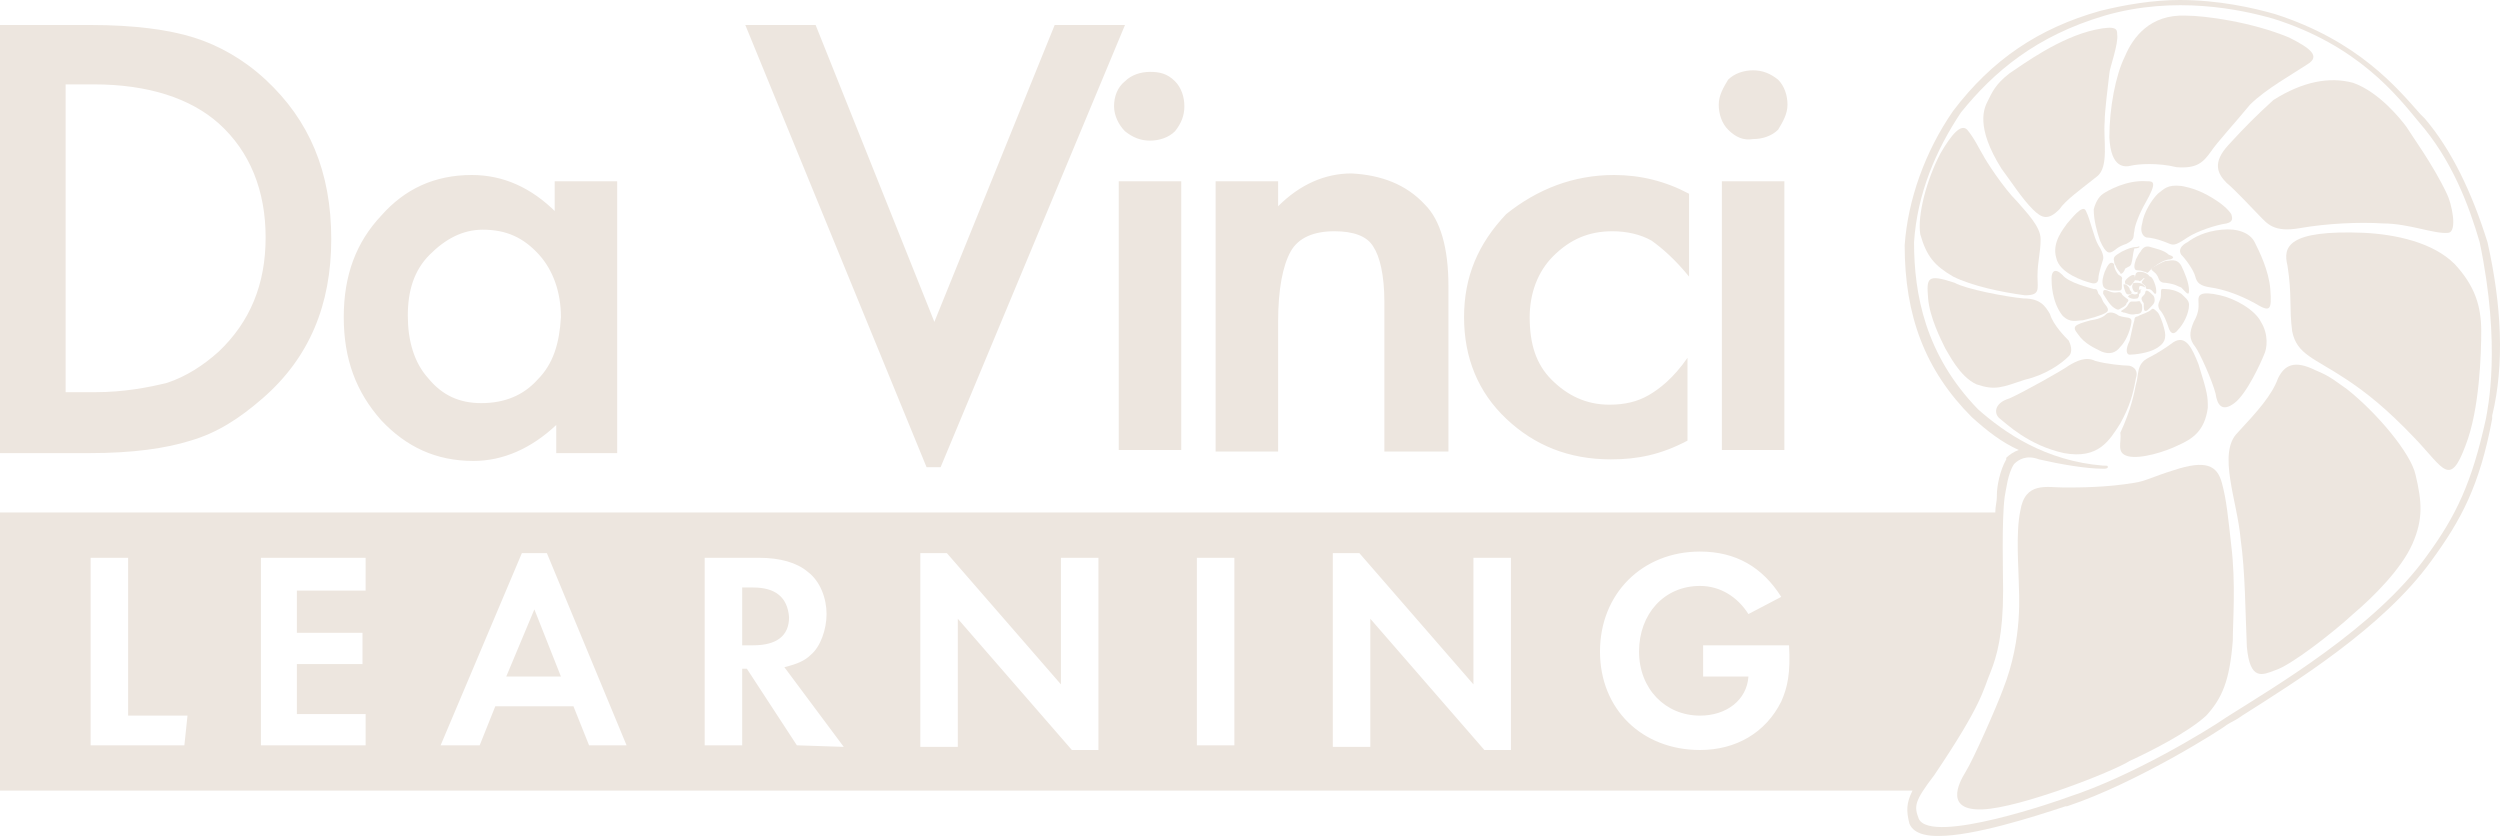 <?xml version="1.0" encoding="UTF-8" standalone="no"?>
<!-- Generator: Adobe Illustrator 17.1.0, SVG Export Plug-In . SVG Version: 6.00 Build 0)  -->

<svg
   xmlns:dc="http://purl.org/dc/elements/1.1/"
   xmlns:cc="http://creativecommons.org/ns#"
   xmlns:rdf="http://www.w3.org/1999/02/22-rdf-syntax-ns#"
   xmlns:svg="http://www.w3.org/2000/svg"
   xmlns="http://www.w3.org/2000/svg"
   xmlns:sodipodi="http://sodipodi.sourceforge.net/DTD/sodipodi-0.dtd"
   xmlns:inkscape="http://www.inkscape.org/namespaces/inkscape"
   version="1.1"
   id="Layer_2"
   x="0px"
   y="0px"
   viewBox="0 0 160.001 53.5"
   enable-background="new 0 0 160 60"
   xml:space="preserve"
   sodipodi:docname="Da Vinci Learning.svg"
   width="160.001"
   height="53.5"
   inkscape:version="0.92.0 r15299"><defs
     id="defs89" /><sodipodi:namedview
     pagecolor="#ffffff"
     bordercolor="#666666"
     borderopacity="1"
     objecttolerance="10"
     gridtolerance="10"
     guidetolerance="10"
     inkscape:pageopacity="0"
     inkscape:pageshadow="2"
     inkscape:window-width="1920"
     inkscape:window-height="1017"
     id="namedview87"
     showgrid="false"
     fit-margin-top="0"
     fit-margin-left="0"
     fit-margin-right="0"
     fit-margin-bottom="0"
     inkscape:zoom="5.0204581"
     inkscape:cx="67.96924"
     inkscape:cy="31.73985"
     inkscape:window-x="-8"
     inkscape:window-y="-8"
     inkscape:window-maximized="1"
     inkscape:current-layer="Layer_2" /><g
     id="g68"
     transform="translate(0,-2.8)"><path
       style="fill:#ede6df"
       inkscape:connector-curvature="0"
       id="path2"
       d="m 135.3,22.5 c 0.3,0.2 0.3,0.1 0.5,0 0.2,-0.1 0.3,-0.2 0.3,-0.3 0.1,-0.1 0.2,-0.2 0,-0.3 -0.1,-0.1 -0.3,-0.2 -0.3,-0.3 -0.1,-0.1 -0.1,-0.1 -0.2,-0.1 -0.1,0 -0.3,0.1 -0.7,-0.1 -0.3,-0.1 -0.3,0 -0.3,0.2 0.2,0.3 0.4,0.7 0.7,0.9 z" /><path
       style="fill:#ede6df"
       inkscape:connector-curvature="0"
       id="path4"
       d="m 134.7,20.2 c -0.1,0.3 -0.2,0.6 -0.1,0.9 0.1,0.3 0.6,0.3 0.9,0.3 0.2,0 0.3,0 0.3,-0.2 0,-0.2 0,-0.3 0,-0.5 0.1,-0.2 -0.2,-0.3 -0.2,-0.3 -0.1,-0.1 -0.3,-0.4 -0.3,-0.7 -0.3,-0.3 -0.5,0.3 -0.6,0.5 z" /><path
       style="fill:#ede6df"
       inkscape:connector-curvature="0"
       id="path6"
       d="m 136.8,18.6 c -0.3,0 -0.6,0.1 -1,0.3 -0.3,0.2 -0.6,0.3 -0.5,0.6 0,0.2 0.1,0.3 0.1,0.3 0.1,0.3 0.3,0.4 0.3,0.5 0.1,0.1 0.3,-0.2 0.3,-0.3 0.3,-0.2 0.3,-0.1 0.4,-0.3 0.1,-0.3 0.1,-0.7 0.2,-1 0.4,0 0.4,-0.2 0.2,-0.1 z" /><path
       style="fill:#ede6df"
       inkscape:connector-curvature="0"
       id="path8"
       d="m 135.9,22.8 c 0.2,0 0.4,0.2 0.8,0.1 0.3,0 0.4,-0.1 0.4,-0.4 0,-0.3 -0.1,-0.3 -0.1,-0.3 0,-0.2 -0.2,-0.1 -0.3,-0.1 -0.1,0 -0.2,0 -0.3,0 0,0 -0.1,0 -0.2,0.2 -0.1,0.2 -0.3,0.3 -0.3,0.3 -0.1,0.1 -0.3,0.1 0,0.2 z" /><path
       style="fill:#ede6df"
       inkscape:connector-curvature="0"
       id="path10"
       d="m 142.5,17.1 c 0.4,-0.1 0.4,-0.3 0.3,-0.6 -0.2,-0.3 -0.6,-0.7 -1.5,-1.2 -0.9,-0.5 -1.7,-0.6 -1.7,-0.6 -0.9,-0.1 -1.1,0.2 -1.5,0.5 -0.4,0.4 -0.9,1.2 -1,1.9 -0.2,0.7 0.2,0.9 0.3,0.9 0.2,0 0.7,0.1 1.2,0.3 0.5,0.2 0.5,0.3 1.4,-0.3 0.6,-0.4 1.8,-0.8 2.5,-0.9 z" /><path
       style="fill:#ede6df"
       inkscape:connector-curvature="0"
       id="path12"
       d="m 138,21.4 c 0,-0.2 -0.1,-0.5 -0.2,-0.7 -0.1,-0.2 -0.2,-0.2 -0.2,-0.2 -0.3,-0.1 -0.4,0.2 -0.5,0.3 -0.1,0.1 0.1,0.2 0.2,0.3 0.1,0.2 0,0.2 0.2,0.2 0.2,0 0.3,0.2 0.4,0.3 0.1,0 0.1,0 0.1,-0.2 z" /><path
       style="fill:#ede6df"
       inkscape:connector-curvature="0"
       id="path14"
       d="m 137.3,22.7 c 0.1,0 0.1,0 0.3,-0.2 0.2,-0.2 0.3,-0.3 0.3,-0.5 0,-0.2 -0.1,-0.3 -0.1,-0.3 -0.1,-0.1 -0.3,-0.3 -0.4,-0.3 -0.1,0 -0.1,0.1 -0.1,0.1 0,0.1 -0.1,0.2 -0.2,0.3 -0.1,0.1 0,0.3 0.1,0.4 0,0.3 0,0.5 0.1,0.5 z" /><path
       style="fill:#ede6df"
       inkscape:connector-curvature="0"
       id="path16"
       d="m 138.9,19.4 c 0.3,-0.1 0.2,-0.2 -0.1,-0.3 -0.3,-0.3 -0.9,-0.4 -1.2,-0.5 -0.3,-0.1 -0.5,0.1 -0.6,0.3 -0.1,0.1 -0.2,0.3 -0.3,0.5 -0.1,0.3 -0.2,0.7 0.1,0.7 0.3,0 0.4,0.1 0.5,0.1 0.2,0.1 0.1,0.1 0.4,-0.2 0.5,-0.4 0.9,-0.6 1.2,-0.6 z" /><path
       style="fill:#ede6df"
       inkscape:connector-curvature="0"
       id="path18"
       d="m 136.3,21.1 c 0.1,0 0.2,-0.2 0.3,-0.3 0.1,-0.1 0,-0.4 0,-0.4 0,0 0,0 -0.1,0 -0.1,0 -0.4,0.2 -0.5,0.4 0,0.1 0,0.2 0.1,0.2 0.1,0 0.2,0.1 0.2,0.1 z" /><path
       style="fill:#ede6df"
       inkscape:connector-curvature="0"
       id="path20"
       d="m 140.1,21.4 c 0,-0.5 -0.3,-1.2 -0.5,-1.6 -0.3,-0.5 -0.7,-0.3 -1,-0.3 -0.3,0.1 -0.6,0.3 -0.8,0.4 -0.3,0.2 0.1,0.2 0.3,0.6 0.1,0.3 0.2,0.4 0.5,0.4 0.7,0.1 0.7,0.2 1,0.3 0.3,0.3 0.5,0.6 0.5,0.2 z" /><path
       style="fill:#ede6df"
       inkscape:connector-curvature="0"
       id="path22"
       d="m 139.6,21.6 c -0.3,-0.2 -0.7,-0.3 -1,-0.3 -0.3,0 -0.3,-0.1 -0.3,0.4 0,0.4 -0.3,0.5 -0.1,0.9 0.3,0.3 0.5,0.9 0.6,1.2 0.1,0.3 0.3,0.5 0.6,0.1 0.3,-0.3 0.7,-1 0.7,-1.6 0,-0.3 -0.3,-0.5 -0.5,-0.7 z" /><path
       style="fill:#ede6df"
       inkscape:connector-curvature="0"
       id="path24"
       d="m 136.8,20.9 c -0.2,0 -0.3,0 -0.3,0.1 -0.1,0.1 0,0.5 0.2,0.5 0.1,0 0.2,-0.1 0.2,-0.2 0,-0.1 0,-0.2 0.1,-0.2 0.1,0 0.3,0.1 0.3,0.1 0,0 -0.1,-0.3 -0.5,-0.3 z" /><path
       style="fill:#ede6df"
       inkscape:connector-curvature="0"
       id="path26"
       d="m 142.6,12.1 c -1,1.1 -0.7,1.8 -0.1,2.4 0.6,0.5 1.7,1.7 2.1,2.1 0.5,0.5 0.9,1.1 2.6,0.8 1.7,-0.3 3.8,-0.4 5.3,-0.3 1.7,0 3.3,0.7 4.2,0.6 0.6,-0.1 0.2,-1.9 -0.1,-2.5 -0.9,-1.9 -2.3,-3.8 -2.6,-4.3 -0.3,-0.4 -1.7,-2.2 -3.4,-2.8 -1.5,-0.4 -3.2,-0.1 -5.1,1.1 -1.1,1 -1.8,1.7 -2.9,2.9 z" /><path
       style="fill:#ede6df"
       inkscape:connector-curvature="0"
       id="path28"
       d="m 135.9,21 c 0,0.1 0.1,0.5 0.2,0.6 0.1,0.1 0.3,0 0.3,0 0.1,-0.1 -0.1,-0.2 -0.1,-0.3 0,-0.1 -0.2,-0.3 -0.3,-0.3 0,0 -0.1,0 -0.1,0 z" /><path
       style="fill:#ede6df"
       inkscape:connector-curvature="0"
       id="path30"
       d="m 137.4,14.4 c -1.3,-0.1 -2.5,0.6 -2.8,0.8 -0.3,0.2 -0.5,0.6 -0.6,1 0,0.7 0.2,1.4 0.4,2 0.4,0.9 0.6,0.8 0.8,0.7 0.2,-0.1 0.3,-0.3 0.9,-0.5 0.6,-0.3 0.4,-0.5 0.5,-0.8 0,-0.3 0.3,-1.1 0.7,-1.8 0.8,-1.4 0.5,-1.4 0.1,-1.4 z" /><path
       style="fill:#ede6df"
       inkscape:connector-curvature="0"
       id="path32"
       d="m 137,21.3 c 0,0 0,0 0,0 l -0.2,0.1 v 0.1 c 0,0.2 0.1,0.2 0.1,0.1 0.1,0 0.1,-0.1 0.1,-0.3 0.2,0.1 0.1,0.1 0,0 z" /><path
       style="fill:#ede6df"
       inkscape:connector-curvature="0"
       id="path34"
       d="m 137.5,20.6 c 0,0 0.2,0 0,-0.2 -0.1,-0.1 -0.3,-0.2 -0.5,-0.2 -0.2,0 -0.2,0 -0.3,0.1 0,0 -0.1,0.3 -0.1,0.4 0.1,0.1 0.3,0 0.3,0.1 0.1,0 0.2,-0.1 0.3,-0.2 0.1,0 0.2,0 0.3,0 z" /><path
       style="fill:#ede6df"
       inkscape:connector-curvature="0"
       id="path36"
       d="m 136.8,21.9 c 0.1,-0.1 0.1,-0.2 0.1,-0.2 0,-0.1 0,-0.1 -0.1,-0.1 -0.2,0.1 -0.3,0 -0.3,0 -0.1,0 -0.3,0.1 -0.3,0.2 0.3,0.2 0.5,0.1 0.6,0.1 z" /><path
       style="fill:#ede6df"
       inkscape:connector-curvature="0"
       id="path38"
       d="m 135.7,29.9 c 0.6,-1.1 0.8,-1.8 1,-2.9 0.2,-0.6 -0.3,-0.8 -0.5,-0.8 -0.3,0 -1.4,-0.1 -2.1,-0.3 -0.6,-0.3 -1.2,0 -1.7,0.3 -0.4,0.3 -2.9,1.7 -3.8,2.1 -1,0.3 -1,1 -0.6,1.3 0.4,0.3 1.8,1.7 4.1,2.2 2.2,0.4 2.9,-0.8 3.6,-1.9 z" /><path
       style="fill:#ede6df"
       inkscape:connector-curvature="0"
       id="path40"
       d="m 132.4,25.6 c 0.3,-0.3 0.1,-0.8 0,-1 -0.2,-0.2 -1,-1 -1.2,-1.7 -0.3,-0.5 -0.6,-1 -1.7,-1 -1.1,-0.1 -3.7,-0.6 -4.4,-1 -1.8,-0.6 -1.8,-0.3 -1.7,1 0.1,1.2 0.8,2.6 1.1,3.2 0.2,0.3 0.9,1.8 2,2.3 1.2,0.4 1.6,0.2 3.1,-0.3 1.3,-0.3 2.3,-1 2.8,-1.5 z" /><path
       style="fill:#ede6df"
       inkscape:connector-curvature="0"
       id="path42"
       d="m 125,20.5 c 1.2,0.6 3.1,1 4.6,1.2 1,0 0.8,-0.4 0.8,-1.2 0,-1 0.2,-1.5 0.2,-2.4 0,-0.8 -0.9,-1.7 -1.5,-2.4 -0.9,-0.9 -2,-2.6 -2.2,-3 -0.2,-0.3 -0.5,-1 -1,-1.6 -0.4,-0.4 -1,0.3 -1.7,1.5 -0.9,1.7 -1.5,4 -1.3,5.2 0.4,1.4 0.9,2 2.1,2.7 z" /><path
       style="fill:#ede6df"
       inkscape:connector-curvature="0"
       id="path44"
       d="m 142.2,33.7 c -0.3,-1.1 -1,-1.5 -3.1,-0.8 -1.3,0.4 -1.8,0.7 -2.5,0.8 -1.8,0.3 -3.5,0.3 -4.5,0.3 -1.1,0 -2.5,-0.4 -2.8,1.5 -0.3,1.4 -0.1,3.8 -0.1,4.5 0,0.7 0.3,3.6 -1,6.9 -0.4,1.1 -1.9,4.5 -2.4,5.3 -0.5,0.8 -1.3,2.5 1.1,2.4 2.4,-0.1 8.3,-2.4 9.4,-3.1 1.3,-0.6 3.7,-1.8 4.9,-2.9 1,-1.1 1.5,-2.2 1.7,-4.8 0,-1.2 0.2,-3.7 -0.1,-6.1 -0.2,-1.8 -0.3,-2.9 -0.6,-4 z" /><path
       style="fill:#ede6df"
       inkscape:connector-curvature="0"
       id="path46"
       d="m 151.3,17.7 c -4.9,-0.2 -5.2,0.9 -4.9,2.1 0.3,1.9 0.1,2.7 0.3,4.2 0.3,1.5 1.4,1.7 3.5,3.1 1.2,0.8 2.5,1.8 4.4,3.8 1.8,1.9 2.2,3.1 3.2,0.4 0.9,-2.3 1,-5.9 1,-7.3 0,-1.6 -0.4,-2.9 -1.7,-4.3 -1.4,-1.4 -3.8,-1.9 -5.8,-2 z" /><path
       style="fill:#ede6df"
       inkscape:connector-curvature="0"
       id="path48"
       d="m 150.2,27.7 c -0.6,-0.4 -1,-0.8 -2,-1.2 -1.4,-0.7 -2,-0.3 -2.4,0.5 -0.4,1.1 -1.3,2.1 -2.6,3.5 -1.3,1.3 0,4.4 0.2,6.8 0.3,2.1 0.3,4.7 0.4,6.9 0.2,2.2 1,1.8 1.8,1.5 1,-0.3 3.7,-2.4 5,-3.6 1.3,-1.1 3.1,-2.9 3.8,-4.5 0.7,-1.6 0.6,-2.7 0.2,-4.4 -0.3,-1.4 -2.5,-4 -4.4,-5.5 z" /><path
       style="fill:#ede6df"
       inkscape:connector-curvature="0"
       id="path50"
       d="m 132.3,17.1 c -0.2,0.3 -1,1.2 -0.7,2.2 0.2,1 1.8,1.5 2.2,1.6 0.3,0.1 0.5,0 0.5,-0.3 0,-0.3 0.3,-1.2 0.3,-1.2 0,0 0.1,-0.3 -0.3,-0.9 -0.3,-0.5 -0.5,-1.6 -0.8,-2.2 -0.2,-0.5 -1,0.6 -1.2,0.8 z" /><path
       style="fill:#ede6df"
       inkscape:connector-curvature="0"
       id="path52"
       d="m 130.1,16.2 c 0.6,0.6 1,0.7 1.7,0 0.4,-0.6 1.4,-1.3 2.4,-2.1 0.8,-0.6 0.4,-2.4 0.5,-3.5 0,-0.7 0.2,-2.2 0.3,-3.1 0,-0.3 0.6,-1.9 0.5,-2.5 0,-0.3 0,-0.6 -1.4,-0.3 -2.3,0.5 -4.6,2.2 -5.5,2.8 -0.9,0.7 -1.1,1.2 -1.4,1.8 -0.2,0.4 -0.8,1.6 0.9,4.3 0.6,0.8 1.3,1.9 2,2.6 z" /><path
       style="fill:#ede6df"
       inkscape:connector-curvature="0"
       id="path54"
       d="m 131.3,20.6 c 0,0.3 0,1.5 0.7,2.4 0.5,0.5 0.9,0.3 1.3,0.3 0.4,-0.1 1.2,-0.3 1.5,-0.5 0.3,-0.2 -0.1,-0.5 -0.2,-0.7 -0.1,-0.2 -0.1,-0.3 -0.3,-0.5 -0.1,-0.3 -0.1,-0.3 -0.3,-0.3 -0.3,-0.1 -1.6,-0.4 -2,-0.9 -0.5,-0.5 -0.7,-0.2 -0.7,0.2 z" /><path
       style="fill:#ede6df"
       inkscape:connector-curvature="0"
       id="path56"
       d="m 136.4,13.4 c 0.4,-0.1 1.7,-0.2 2.9,0.1 1.3,0.1 1.7,-0.3 2.2,-1 0.4,-0.6 1.6,-1.9 2.5,-3 1,-1 2.8,-2 3.7,-2.6 0.8,-0.5 0.2,-1 -1.2,-1.7 -2.4,-1 -5.4,-1.4 -6.6,-1.4 -2.3,-0.1 -3.4,1.4 -3.9,2.6 -0.6,1.2 -1,3.3 -1,5.2 0.1,2 1,1.9 1.4,1.8 z" /><path
       style="fill:#ede6df"
       inkscape:connector-curvature="0"
       id="path58"
       d="m 136.3,25.5 c 0.3,0 1.2,-0.1 1.7,-0.4 0.5,-0.3 0.7,-0.6 0.5,-1.3 -0.1,-0.4 -0.3,-0.9 -0.4,-1 -0.2,-0.2 -0.3,-0.3 -0.4,-0.2 -0.2,0.2 -0.6,0.3 -0.8,0.4 -0.1,0.1 -0.3,0 -0.3,0.3 -0.1,0.3 -0.2,0.9 -0.3,1.3 -0.3,0.6 -0.2,0.9 0,0.9 z" /><path
       style="fill:#ede6df"
       inkscape:connector-curvature="0"
       id="path60"
       d="m 134.5,25.3 c 0.5,0.2 0.9,0.1 1.2,-0.3 0.3,-0.3 0.6,-0.9 0.7,-1.5 0.1,-0.5 -0.3,-0.3 -0.8,-0.5 -0.4,-0.3 -0.7,-0.2 -0.8,-0.1 -0.1,0.1 -0.3,0.3 -1,0.4 -1.1,0.3 -1.2,0.4 -0.8,0.9 0.4,0.6 1.1,0.9 1.5,1.1 z" /><path
       style="fill:#ede6df"
       inkscape:connector-curvature="0"
       id="path62"
       d="m 145.3,21.3 c -0.1,-1.2 -0.7,-2.4 -1,-3 -0.3,-0.6 -1.1,-0.9 -2.1,-0.8 -1.1,0.1 -1.8,0.5 -2.2,0.8 -0.4,0.2 -0.6,0.5 -0.4,0.8 0.3,0.3 0.8,1 0.9,1.4 0.1,0.4 0.3,0.6 1,0.7 0.7,0.1 1.7,0.4 2.8,1 1,0.6 1.1,0.5 1,-0.9 z" /><path
       style="fill:#ede6df"
       inkscape:connector-curvature="0"
       id="path64"
       d="m 143,28.6 c 0.8,-0.6 1.7,-2.6 1.9,-3.1 0.2,-0.4 0.3,-1.3 -0.2,-2.1 -0.4,-0.8 -1.7,-1.5 -2.6,-1.7 -1.3,-0.3 -1.4,0 -1.4,0.3 0,0.3 0.1,0.7 -0.3,1.4 -0.3,0.7 -0.3,1.1 0.1,1.6 0.3,0.4 1.1,2.2 1.3,3 0.1,0.7 0.4,1.2 1.2,0.6 z" /><path
       style="fill:#ede6df"
       inkscape:connector-curvature="0"
       id="path66"
       d="m 136.2,32 c 0.8,0.2 2.4,-0.3 3.2,-0.7 0.9,-0.4 1.7,-0.9 1.9,-2.4 0,-0.7 0,-0.9 -0.6,-2.8 -0.4,-1 -0.8,-1.9 -1.6,-1.4 -0.4,0.3 -1,0.7 -1.6,1 -0.8,0.4 -0.6,1.1 -0.8,1.7 -0.1,0.5 -0.3,1.6 -1,3.1 0.1,0.6 -0.3,1.3 0.5,1.5 z" /></g><path
     d="M 17,5.1 C 15.6,3.8 14,2.9 12.4,2.4 10.8,1.9 8.6,1.6 5.8,1.6 H 0 V 29 h 5.7 c 2.8,0 4.9,-0.3 6.5,-0.8 1.7,-0.5 3.1,-1.4 4.6,-2.7 3,-2.6 4.4,-6 4.4,-10.2 C 21.2,11 19.8,7.7 17,5.1 m -3,17.4 c -1,0.9 -2.1,1.6 -3.3,2 -1.2,0.3 -2.8,0.6 -4.6,0.6 H 4.2 V 5.4 H 6 c 3.5,0 6.2,0.9 8,2.5 2,1.8 3,4.3 3,7.3 0,3 -1,5.4 -3,7.3 M 35.6,13.6 C 34,12 32.2,11.2 30.2,11.2 c -2.4,0 -4.3,0.9 -5.8,2.6 -1.6,1.7 -2.4,3.8 -2.4,6.5 0,2.7 0.8,4.8 2.4,6.6 1.6,1.7 3.5,2.6 5.9,2.6 1.9,0 3.7,-0.8 5.3,-2.3 V 29 h 3.9 V 11.6 h -4 v 2 z m -1.2,10.7 c -0.9,1 -2.1,1.5 -3.6,1.5 -1.4,0 -2.5,-0.5 -3.4,-1.6 -0.9,-1 -1.3,-2.4 -1.3,-4 0,-1.6 0.4,-2.9 1.4,-3.9 1,-1 2.1,-1.6 3.4,-1.6 1.5,0 2.6,0.5 3.6,1.6 0.9,1 1.4,2.4 1.4,4 -0.1,1.7 -0.5,3 -1.5,4 M 71.6,11.6 h 4 v 17.2 h -4 z m 19.6,1.5 c 1,1 1.5,2.8 1.5,5.2 v 10.6 h -4.1 v -9.6 c 0,-1.7 -0.3,-2.9 -0.7,-3.5 -0.4,-0.7 -1.3,-1 -2.5,-1 -1.3,0 -2.3,0.4 -2.8,1.3 -0.5,0.9 -0.8,2.4 -0.8,4.5 v 8.3 h -4 V 11.6 h 4 v 1.6 c 1.4,-1.4 3,-2.1 4.7,-2.1 1.9,0.1 3.5,0.7 4.7,2 m 12.1,-1.9 c 1.7,0 3.3,0.4 4.8,1.2 v 5.3 c -0.9,-1.1 -1.7,-1.8 -2.4,-2.3 -0.7,-0.4 -1.6,-0.6 -2.5,-0.6 -1.5,0 -2.7,0.5 -3.8,1.6 -1,1 -1.5,2.4 -1.5,3.9 0,1.7 0.4,3 1.4,4 1,1 2.2,1.6 3.7,1.6 1,0 1.8,-0.2 2.5,-0.6 0.7,-0.4 1.6,-1.1 2.5,-2.4 v 5.3 c -1.7,0.9 -3.2,1.2 -4.9,1.2 -2.7,0 -4.9,-0.9 -6.7,-2.6 -1.8,-1.7 -2.7,-3.9 -2.7,-6.5 0,-2.6 0.9,-4.7 2.7,-6.6 2,-1.6 4.3,-2.5 6.9,-2.5 m 6.9,0.4 h 4 v 17.2 h -4 z m -35,-6.4 c 0.4,0.4 0.6,1 0.6,1.6 0,0.6 -0.2,1.1 -0.6,1.6 C 74.8,8.8 74.2,9 73.6,9 73,9 72.5,8.8 72,8.4 71.6,8 71.3,7.4 71.3,6.8 c 0,-0.6 0.2,-1.2 0.7,-1.6 0.4,-0.4 1,-0.6 1.6,-0.6 0.6,0 1.1,0.1 1.6,0.6 m 35.4,3.1 c -0.4,-0.4 -0.6,-1 -0.6,-1.6 0,-0.6 0.3,-1.1 0.6,-1.6 0.4,-0.4 1,-0.6 1.6,-0.6 0.6,0 1.1,0.2 1.6,0.6 0.4,0.4 0.6,1 0.6,1.6 0,0.6 -0.3,1.1 -0.6,1.6 -0.4,0.4 -1,0.6 -1.6,0.6 -0.6,0.1 -1.1,-0.1 -1.6,-0.6 M 72,1.6 60.2,29.9 H 59.3 L 47.7,1.6 h 4.5 l 7.6,19 7.7,-19 c 0.1,0 4.5,0 4.5,0 z"
     id="path70"
     inkscape:connector-curvature="0"
     style="fill:#ede6df" /><g
     id="g82"
     transform="translate(0,-2.8)"><path
       style="fill:#ede6df"
       inkscape:connector-curvature="0"
       id="path76"
       d="m 159.2,18.3 c -1,-3.2 -2.3,-5.9 -4,-7.9 l -0.3,-0.3 c -1.5,-1.7 -4,-4.7 -9.3,-6.4 -1.4,-0.4 -3.6,-0.9 -6.1,-0.9 -1.7,0 -3.5,0.3 -5.1,0.7 -3.9,1.1 -6.9,3.1 -9.4,6.4 v 0 c -1.8,2.6 -2.9,5.7 -3.1,8.6 0,4.5 1.3,8 4.3,11 v 0 c 1,0.9 1.9,1.6 3,2.1 -0.3,0.1 -0.6,0.3 -0.8,0.5 v 0.1 c -0.4,0.7 -0.6,1.7 -0.6,2.3 v 0.1 c 0,0.3 -0.1,0.6 -0.1,1 H 0 v 17.8 h 122.4 c -0.4,0.8 -0.4,1.3 -0.2,2.1 0.3,0.8 1.5,0.8 1.8,0.8 h 0.1 v 0 c 2.2,0 6,-1.2 8.1,-1.9 h 0.1 c 4.5,-1.5 10,-5 10.2,-5.2 0.3,-0.2 0.6,-0.3 1,-0.6 3.3,-2.1 9,-5.6 12.1,-9.9 1.9,-2.6 3.1,-4.8 3.9,-9.1 v 0 c 0,-0.1 0,-0.1 0,-0.2 0.8,-3.3 0.6,-7.1 -0.3,-11.1 z M 11.8,50.5 h -6 v -12 H 8.2 V 48.6 H 12 Z M 23.4,40.6 H 19 v 2.7 h 4.2 v 2 H 19 v 3.2 h 4.4 v 2 h -6.7 v -12 h 6.7 z m 14.3,9.9 -1,-2.5 h -5 l -1,2.5 H 28.2 L 33.4,38.2 H 35 l 5.1,12.3 z m 13.3,0 -3.2,-4.9 h -0.3 v 4.9 h -2.4 v -12 h 3.5 c 1.3,0 2.4,0.3 3.1,0.9 0.8,0.6 1.2,1.7 1.2,2.7 0,1 -0.4,2.1 -1,2.6 -0.4,0.4 -0.9,0.6 -1.7,0.8 l 3.8,5.1 z m 19.3,0.3 h -1.7 l -7.3,-8.4 v 8.2 H 58.9 V 38.2 h 1.7 l 7.3,8.4 v -8.1 h 2.4 z M 79,50.5 h -2.4 v -12 H 79 Z m 17.7,0.3 H 95 l -7.3,-8.4 v 8.2 H 85.3 V 38.2 H 87 l 7.3,8.4 v -8.1 h 2.4 z M 114,47.7 c -1,2 -2.9,3.1 -5.2,3.1 -3.7,0 -6.4,-2.6 -6.4,-6.3 0,-3.7 2.7,-6.4 6.4,-6.4 2.3,0 4,1 5.2,2.9 l -2.1,1.1 c -0.7,-1.1 -1.8,-1.8 -3.1,-1.8 -2.3,0 -3.9,1.8 -3.9,4.2 0,2.4 1.7,4.1 3.9,4.1 1.7,0 3,-1 3.1,-2.5 H 109 v -2 h 5.5 c 0.1,1.8 -0.1,2.7 -0.5,3.6 z m 45.1,-18.1 c -0.9,4.1 -1.9,6.2 -3.8,8.8 -3.3,4.6 -9.8,8.4 -12.8,10.3 -1.3,0.9 -6.1,3.8 -10.1,5.1 -0.5,0.2 -8.8,3.1 -9.6,1.4 -0.3,-0.8 -0.3,-1.1 1,-2.8 3.1,-4.6 3.1,-5.4 3.6,-6.6 0.4,-1 0.8,-2.4 0.8,-5.2 0,-1 -0.1,-4.5 0.1,-6 0.1,-0.5 0.2,-1.5 0.6,-2.1 0.3,-0.3 0.8,-0.6 1.6,-0.3 1.3,0.3 3,0.6 4.1,0.6 0.1,0 0.3,0 0.3,-0.1 0,-0.1 0,-0.1 -0.3,-0.1 -3.7,-0.3 -6.3,-2.1 -8,-3.6 -3.4,-3.5 -4.1,-7.4 -4.1,-10.7 0.2,-3.1 1.4,-5.9 3,-8.3 2.1,-2.6 4.8,-4.9 9.2,-6.2 4.5,-1.3 8.7,-0.4 10.8,0.2 5.4,1.7 7.9,4.9 9.3,6.6 2.1,2.4 3.2,5.3 3.9,7.7 1.4,6.7 0.5,10.7 0.4,11.3 z" /><path
       style="fill:#ede6df"
       inkscape:connector-curvature="0"
       id="path78"
       d="m 48.2,40.4 h -0.7 v 3.7 h 0.7 c 1.5,0 2.3,-0.6 2.3,-1.8 -0.1,-1.3 -0.9,-1.9 -2.3,-1.9 z" /><polygon
       style="fill:#ede6df"
       id="polygon80"
       points="32.4,46.1 35.9,46.1 34.2,41.8 " /></g></svg>